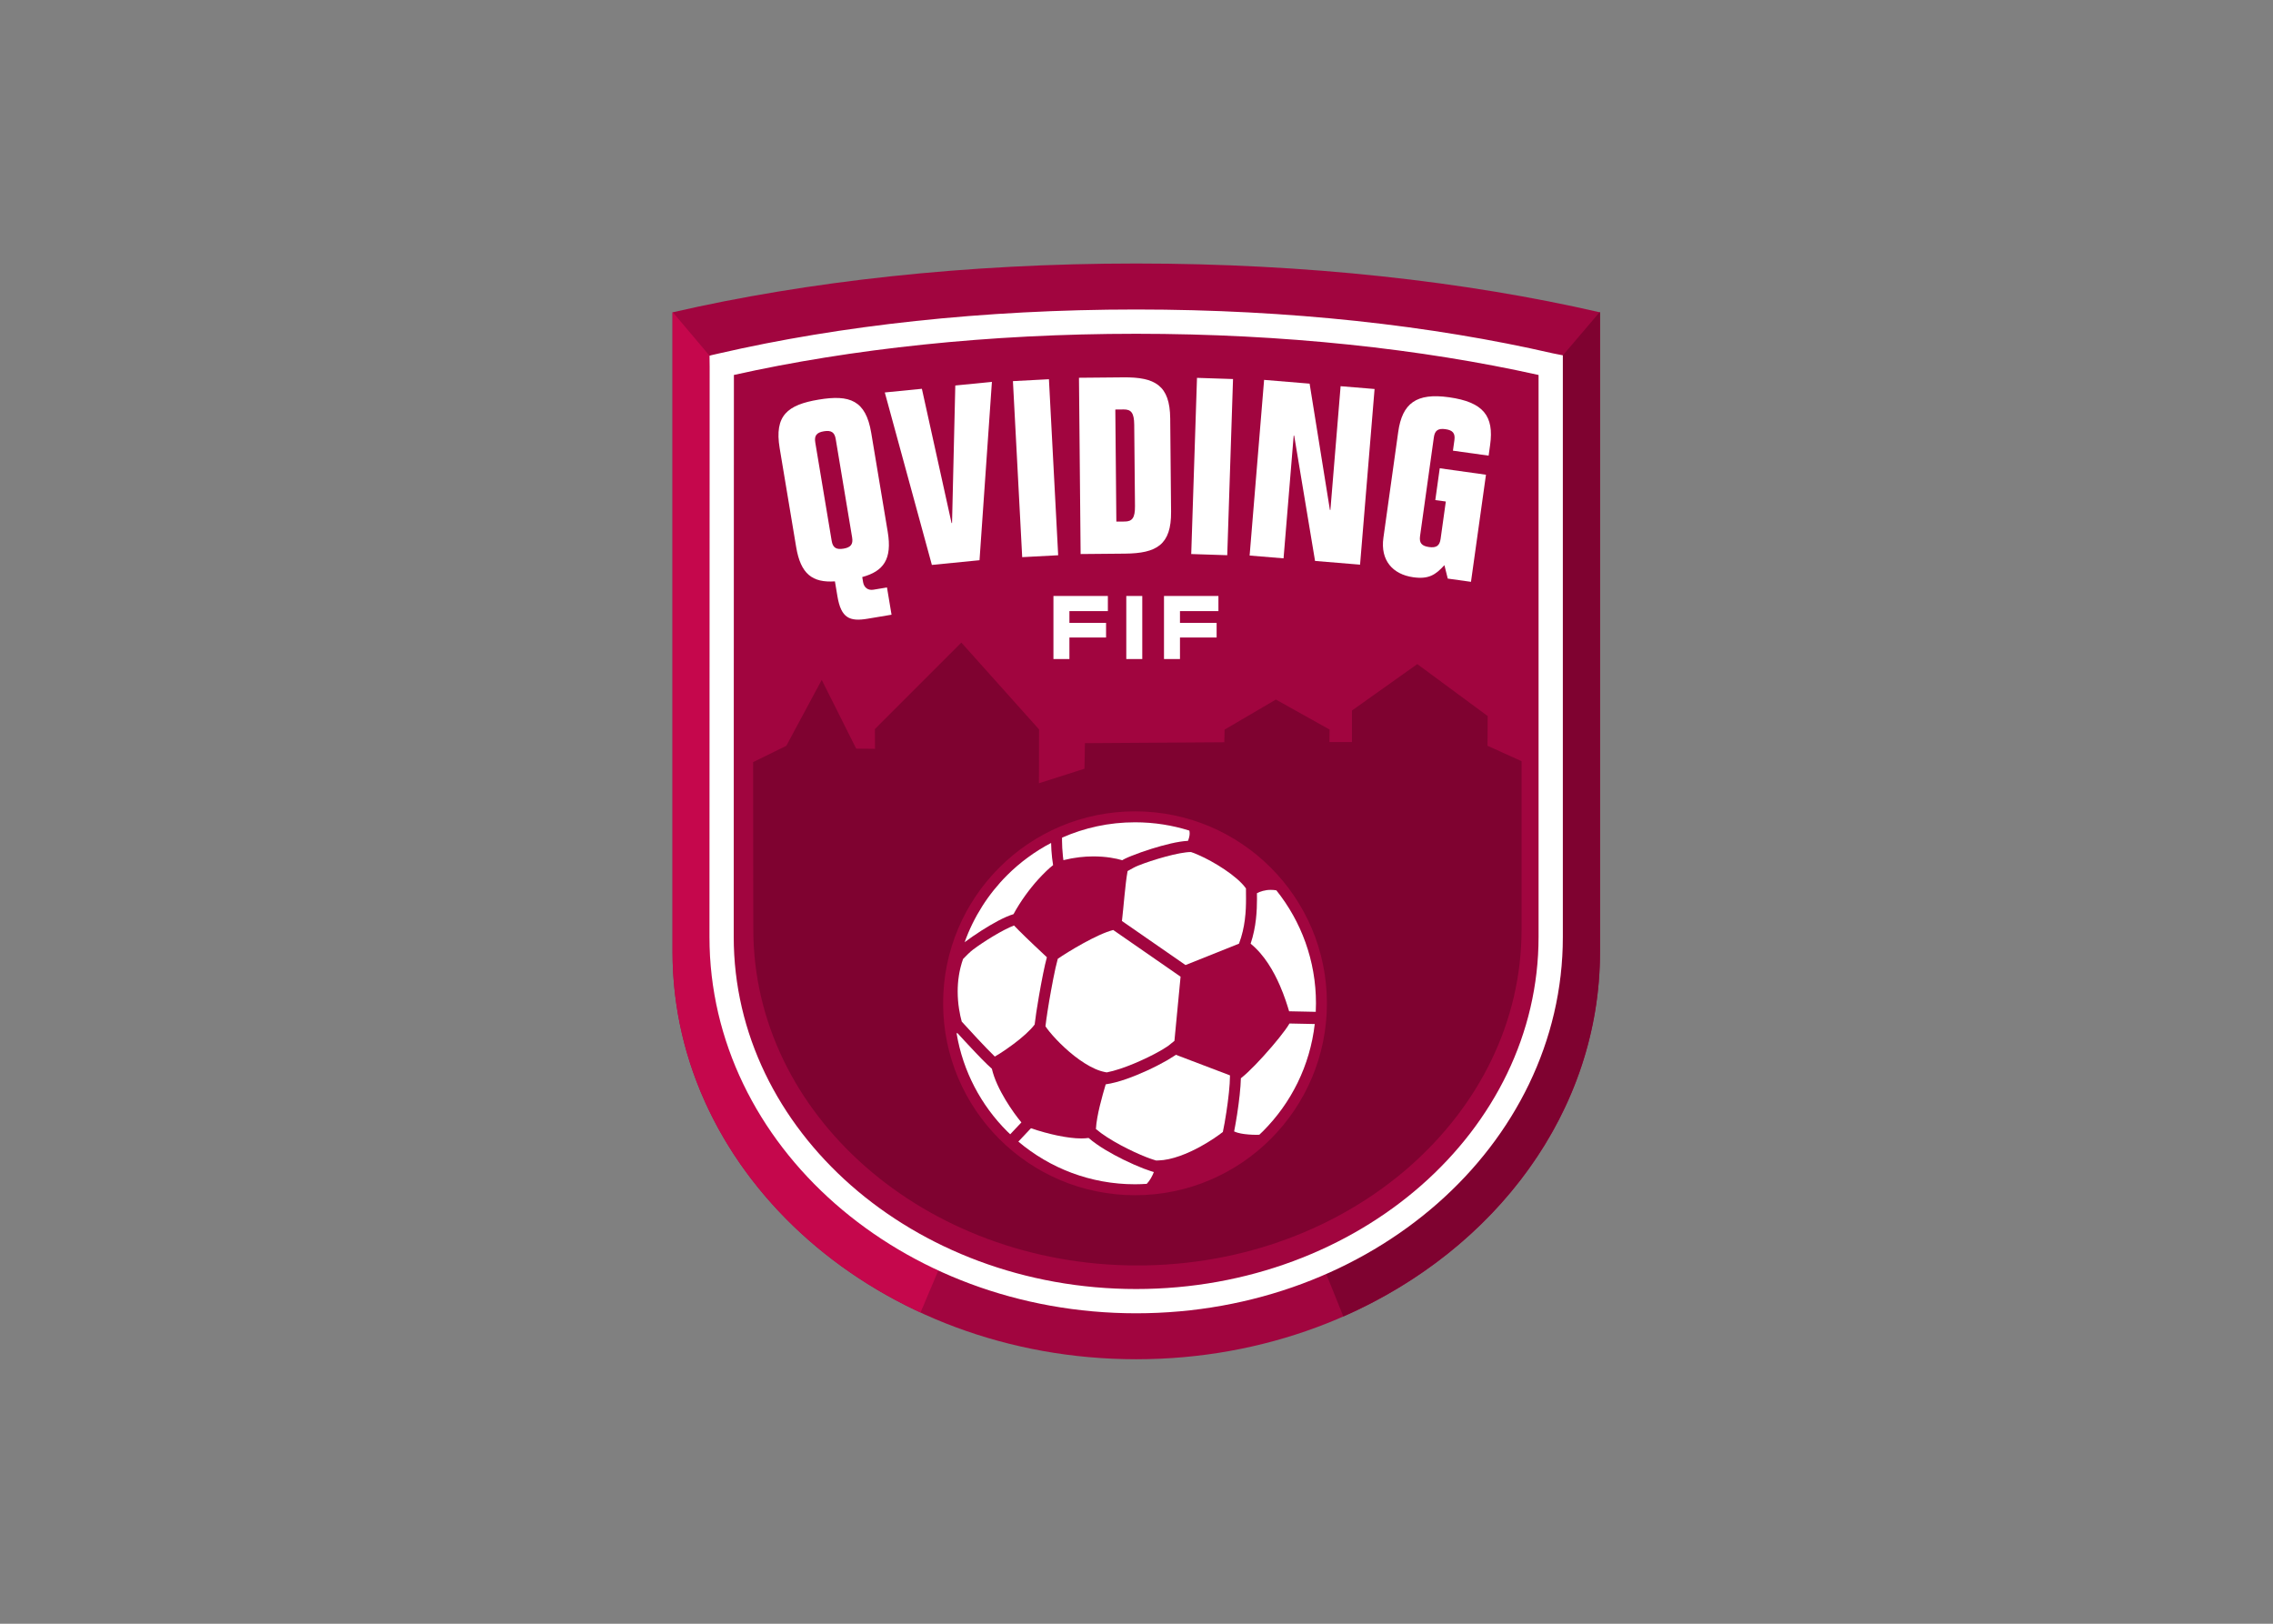 <svg clip-rule="evenodd" fill-rule="evenodd" stroke-linejoin="round" stroke-miterlimit="2" viewBox="0 0 560 400" xmlns="http://www.w3.org/2000/svg"><rect x="0" y="0" width="560" height="400" fill="#808080" stroke="none"/><g fill-rule="nonzero" transform="matrix(1.161 0 0 1.161 67.402 -275.452)"><path d="m178.271 408.919v.011c.016-.008.03-.008.043-.011z" fill="#9c145e"/><path d="m281.438 303.518c-28.472-6.557-62.203-10.353-98.368-10.353-36.166 0-69.893 3.796-98.366 10.353-.013 0-.03.002-.043.008v135.678c0 47.762 44.06 86.46 98.409 86.46 54.352 0 98.408-38.698 98.408-86.46v-135.678c-.014-.008-.026-.008-.04-.008" fill="#a1053f"/><path d="m281.478 439.206v-135.675c-.014-.002-.026-.008-.04-.008-.019-.003-.04-.009-.06-.014l-7.777 9.138v123.404c.002 22.157-10.239 42.188-26.641 56.589-6.872 6.03-14.833 11.073-23.583 14.92l3.635 9.025c32.292-14.179 54.467-43.497 54.467-77.379" fill="#7f0230"/><path d="m119.149 492.639c-16.402-14.401-26.648-34.432-26.644-56.589 0-1.355.027-113.638.04-120.932.003-.288-.03-2.384-.03-2.384l-7.787-9.22c-.007 0-.014 0-.023.003-.014 0-.031.002-.044.008v135.678c0 33.235 21.336 62.072 52.622 76.547l3.786-8.944c-8.099-3.743-15.49-8.522-21.919-14.169" fill="#c5074c"/><path d="m95.251 314.005v3.189c-.003 3.374-.006 8.196-.006 13.988-.007 11.587-.01 27.05-.017 42.554-.003 8.669-.003 17.355-.006 25.38-.004 20.692-.007 37.028-.007 37.544.003 21.121 9.742 40.267 25.648 54.228 15.9 13.945 37.947 22.621 62.344 22.621 24.401 0 46.445-8.676 62.344-22.621 15.907-13.961 25.646-33.107 25.649-54.228v-122.645c-25.572-5.698-55.717-8.995-87.993-8.995-32.258 0-62.391 3.294-87.955 8.985" fill="#a1053f"/><path d="m257.601 395.491.037-6.301-14.934-11.024-13.864 9.843v6.701h-4.786l.041-2.656-11.403-6.366-10.876 6.376-.067 2.683-29.572.194-.1 5.426-9.666 3.079.031-11.419-16.494-18.428-18.347 18.354.027 4.189-3.995-.044-7.314-14.578-7.512 13.981-7.046 3.464c-.006 19.2.044 35.002.044 35.482.003 19.602 9.024 37.369 23.76 50.321 14.729 12.942 35.153 20.994 57.753 20.994 22.607 0 43.027-8.052 57.756-20.994 14.733-12.952 23.757-30.719 23.757-50.321v-35.68z" fill="#7f0230"/><path d="m212.803 426.173c5.252 6.567 8.401 14.891 8.401 23.959 0 .61-.017 1.217-.047 1.817-1.342-.019-3.709-.077-5.658-.117-.342-1.15-.976-3.216-1.952-5.456-1.328-3.052-3.306-6.526-6.214-8.887 1.201-3.585 1.345-7.013 1.348-9.538 0-.416-.007-.805-.01-1.171.654-.365 1.788-.731 2.985-.714.376 0 .761.034 1.147.108zm-2.847 51.113c-.252.255-.517.496-.775.741-.208.009-.429.014-.671.014-.986 0-2.207-.077-3.239-.275-.571-.104-1.074-.268-1.439-.435.214-1.077.432-2.345.644-3.71.406-2.642.741-5.503.788-7.585l.111-.084c1.639-1.285 4.215-4.001 6.442-6.6 1.107-1.295 2.119-2.552 2.867-3.582.369-.51.671-.959.896-1.348 1.837.043 4.014.09 5.365.114-1.009 8.847-5.013 16.775-10.989 22.751zm-7.771-4.018c-.231 1.55-.503 3.042-.741 4.166-.882.701-2.636 1.938-4.705 3.072-2.743 1.515-6.12 2.9-8.954 2.974l-.503.017c-.01-.002-1.09-.315-2.113-.728-2.971-1.16-7.972-3.635-10.668-5.959.154-2.881 1.362-7.049 2.079-9.481 2.767-.399 5.97-1.64 8.77-2.917 1.613-.741 3.069-1.503 4.179-2.133.553-.319 1.019-.604 1.385-.849.164-.117.362-.238.56-.369l11.476 4.363c0 .054.003.101.003.155.003 1.861-.342 4.93-.768 7.69zm-16.889 15.179c-.825.054-1.656.09-2.495.09-9.44 0-18.069-3.407-24.76-9.054.889-.929 2.261-2.395 2.677-2.838 3.662 1.245 7.743 2.16 10.701 2.167.55-.003 1.056-.037 1.529-.108 2.026 1.744 4.789 3.317 7.362 4.592 1.596.784 3.102 1.435 4.292 1.898.597.228 1.11.409 1.533.543.201.054.429.134.667.205-.308.818-.832 1.804-1.506 2.505zm-29.652-11.161c-5.51-5.51-9.34-12.683-10.698-20.699.036-.073.077-.134.114-.191 1.049 1.144 2.448 2.663 3.799 4.085.912.959 1.798 1.871 2.556 2.602.382.366.711.678 1.012.939.986 4.323 4.571 9.36 6.268 11.389-.603.647-1.68 1.794-2.377 2.519-.225-.215-.453-.423-.674-.644zm-9.334-36.551c.587-.61 1.553-1.583 2.11-1.985 2.2-1.661 6.268-4.203 8.709-5.125.279.299.624.644 1.043 1.073 1.781 1.781 4.601 4.427 5.929 5.668-.486 1.761-1.133 5.061-1.676 8.196-.42 2.448-.768 4.682-.919 6.077-.879 1.207-2.71 2.827-4.481 4.138-1.049.789-2.079 1.493-2.887 2.006-.399.255-.745.463-1.006.61-.03.017-.054.03-.084.047-.007-.008-.013-.017-.02-.02-2.073-2.005-5.383-5.63-6.999-7.398-.379-1.371-.866-3.685-.862-6.412 0-2.119.298-4.487 1.143-6.875zm9.334-17.761c2.739-2.737 5.892-5.054 9.353-6.868.017.949.087 2.056.198 3.092.07.593.141 1.133.224 1.623-.895.688-1.945 1.71-3.149 3.018-1.774 1.962-3.705 4.534-5.255 7.388-2.035.611-4.517 2.043-6.804 3.488-1.312.839-2.519 1.68-3.438 2.371-.05.037-.09.07-.137.108 1.931-5.4 5.034-10.242 9.008-14.22zm10.714 17.929c.024-.081.044-.151.064-.222 2.143-1.472 8.29-5.228 11.758-6.1l14.293 9.907-1.304 13.619c-.56.443-1.231.972-1.268 1.023 0 0-.929.644-1.898 1.18-2.733 1.55-7.704 3.823-11.198 4.491l-.352-.067c-2.693-.486-5.986-2.774-8.565-5.165-1.295-1.19-2.422-2.401-3.237-3.404-.345-.416-.637-.815-.855-1.147.148-1.408.621-4.504 1.154-7.414.325-1.808.674-3.596.983-4.981.157-.694.305-1.287.425-1.72zm.963-25.917c4.739-2.09 9.97-3.257 15.48-3.257 4.018 0 7.888.617 11.523 1.758.044.164.071.345.074.556.02.503-.154 1.124-.352 1.624-2.227.117-5.044.861-7.687 1.673-1.576.493-3.048 1.016-4.178 1.469-.567.221-1.047.429-1.425.61-.272.148-.453.218-.665.362-1.284-.382-3.407-.808-6.137-.811-1.874 0-4.031.221-6.355.798-.037-.265-.07-.54-.097-.818-.124-1.13-.198-2.408-.195-3.324-.003-.251.007-.463.014-.64zm28.982 3.695c3.099 1.339 8.183 4.424 10.044 7.083 0 .641.013 1.372.013 2.187.004 2.616-.171 6.06-1.489 9.528l-11.355 4.544-13.492-9.347c.161-1.284.326-3.256.534-5.302.187-2.002.439-4.095.667-5.299.744-.429 1.68-.945 2.23-1.15 3.018-1.211 8.733-2.901 11.225-2.884.409.131.992.349 1.623.64zm-13.502-9.272c-22.489 0-40.723 18.233-40.723 40.723 0 22.489 18.234 40.723 40.723 40.726 22.49-.002 40.72-18.237 40.723-40.726-.003-22.49-18.233-40.723-40.723-40.723" fill="#a1053f"/><g fill="#fff"><path d="m165.49 363.709h11.55v3.213h-8.16v2.495h7.777v3.105h-7.777v4.568h-3.39z"/><path d="m180.95 363.709h3.391v13.381h-3.391z"/><path d="m188.952 363.709h11.55v3.213h-8.16v2.495h7.777v3.105h-7.777v4.568h-3.39z"/><path d="m118.432 352.015c.241 1.445.956 1.911 2.505 1.653s2.076-.932 1.834-2.378l-3.481-20.873c-.241-1.448-.956-1.911-2.508-1.653-1.55.255-2.076.929-1.831 2.374zm12.703 15.671-5.114.855c-3.773.631-5.597-.13-6.372-4.782l-.526-3.149c-4.779.319-7.271-1.549-8.227-7.284l-3.501-20.98c-1.154-6.926 1.653-9.196 8.267-10.299 6.613-1.104 10.01.134 11.164 7.059l3.498 20.977c.976 5.839-.886 8.381-5.406 9.611l.181 1.087c.191 1.137 1.043 1.791 2.18 1.6l2.89-.48z"/><path d="m152.434 318.277-2.629 37.846-10.111.999-9.991-36.595 7.871-.778 6.295 28.486.104-.008.691-29.177 7.77-.771"/><path d="m158.86 355.472-1.966-37.349 7.64-.403 1.962 37.35z"/><path d="m178.841 347.927 1.784-.012c1.569-.017 2.193-.754 2.17-3.27l-.161-17.284c-.024-2.515-.661-3.243-2.231-3.23l-1.78.017zm-7.932-30.518 9.431-.087c6.707-.064 9.863 1.686 9.93 8.709l.184 19.8c.064 7.019-3.062 8.83-9.766 8.894l-9.43.087z"/><path d="m194.73 354.812 1.224-37.383 7.646.251-1.227 37.38z"/><path d="m226.429 319.199 7.207.594-3.079 37.272-9.551-.788-4.43-26.591-.104-.008-2.15 26.047-7.2-.593 3.072-37.272 9.658.798 4.306 26.792.104.008z"/><path d="m254.096 360.707-4.93-.687-.711-2.851c-1.874 2.066-3.333 3.025-6.603 2.569-4.41-.617-7.002-3.625-6.345-8.347l3.142-22.466c.855-6.124 3.867-8.347 10.769-7.381 7.314 1.022 9.598 3.987 8.739 10.107l-.318 2.284-7.573-1.056.312-2.234c.201-1.452-.342-2.112-1.898-2.327-1.556-.221-2.26.265-2.462 1.717l-2.931 20.963c-.204 1.453.339 2.11 1.895 2.328s2.26-.265 2.465-1.72l1.107-7.939-2.23-.308.942-6.748 9.809 1.372z"/><path d="m163.796 455.018c.218.332.51.731.855 1.147.815 1.003 1.942 2.213 3.237 3.404 2.579 2.391 5.872 4.678 8.565 5.164l.352.067c3.494-.667 8.465-2.941 11.198-4.49.969-.537 1.898-1.181 1.898-1.181.037-.05.708-.58 1.268-1.023l1.304-13.619-14.293-9.906c-3.468.872-9.615 4.628-11.758 6.1-.02.07-.04.141-.064.221-.12.433-.268 1.026-.426 1.721-.308 1.385-.657 3.172-.982 4.98-.533 2.911-1.006 6.006-1.154 7.415"/><path d="m150.211 434.715c2.287-1.445 4.769-2.877 6.804-3.488 1.55-2.854 3.481-5.426 5.255-7.388 1.204-1.308 2.254-2.33 3.149-3.018-.083-.49-.154-1.03-.224-1.623-.111-1.036-.181-2.143-.198-3.092-3.461 1.814-6.614 4.131-9.353 6.868-3.974 3.977-7.077 8.82-9.008 14.219.047-.037.087-.07.137-.107.919-.691 2.126-1.533 3.438-2.371"/><path d="m153.028 461.42c.007.002.013.009.02.02.03-.017.054-.03.084-.047.261-.148.607-.356 1.006-.611.808-.513 1.838-1.217 2.887-2.005 1.771-1.311 3.602-2.931 4.481-4.138.151-1.395.499-3.629.919-6.077.543-3.136 1.19-6.436 1.676-8.196-1.328-1.241-4.148-3.887-5.929-5.668-.419-.429-.764-.775-1.043-1.073-2.441.922-6.509 3.464-8.709 5.124-.557.403-1.523 1.375-2.11 1.986-.845 2.387-1.143 4.755-1.143 6.874-.004 2.727.483 5.041.862 6.413 1.616 1.767 4.926 5.392 6.999 7.398"/><path d="m181.225 422.075c-.228 1.204-.48 3.297-.667 5.299-.208 2.046-.373 4.018-.534 5.302l13.492 9.347 11.355-4.544c1.318-3.468 1.493-6.912 1.49-9.528 0-.815-.014-1.546-.014-2.187-1.861-2.659-6.945-5.744-10.044-7.083-.63-.291-1.214-.509-1.623-.64-2.492-.017-8.206 1.673-11.225 2.884-.55.205-1.485.721-2.23 1.15"/><path d="m167.599 419.768c2.324-.577 4.481-.798 6.355-.798 2.73.002 4.853.429 6.138.811.211-.144.392-.214.664-.362.379-.181.858-.389 1.425-.61 1.13-.453 2.602-.976 4.178-1.469 2.643-.812 5.46-1.556 7.687-1.673.198-.5.372-1.121.352-1.624-.003-.211-.03-.392-.074-.556-3.635-1.141-7.505-1.758-11.523-1.758-5.51 0-10.741 1.167-15.48 3.257-.007.177-.017.389-.013.64-.003.916.07 2.194.194 3.324.027.278.06.553.097.818"/><path d="m152.427 464.022c-.301-.261-.63-.573-1.012-.939-.758-.731-1.644-1.643-2.556-2.602-1.351-1.422-2.75-2.941-3.799-4.085-.037.057-.078.118-.114.192 1.358 8.015 5.188 15.188 10.698 20.698.221.222.449.43.674.644.697-.724 1.774-1.871 2.377-2.518-1.697-2.029-5.282-7.067-6.268-11.389"/><path d="m184.602 485.194c-1.19-.463-2.696-1.113-4.292-1.898-2.573-1.275-5.336-2.847-7.362-4.591-.473.07-.979.103-1.529.107-2.958-.008-7.039-.922-10.701-2.166-.416.442-1.788 1.908-2.677 2.837 6.691 5.647 15.32 9.055 24.76 9.055.839 0 1.67-.037 2.495-.091.674-.701 1.198-1.687 1.506-2.505-.238-.07-.466-.151-.667-.205-.423-.134-.936-.315-1.533-.543"/><path d="m208.681 427.951c-.003 2.525-.147 5.953-1.348 9.538 2.908 2.361 4.886 5.835 6.214 8.887.976 2.24 1.61 4.306 1.952 5.456 1.949.04 4.316.097 5.658.117.03-.6.047-1.207.047-1.817 0-9.068-3.149-17.392-8.401-23.959-.386-.073-.772-.107-1.147-.107-1.197-.017-2.331.349-2.985.714.003.366.01.755.01 1.171"/><path d="m191.474 461.061c-.198.131-.396.252-.56.369-.366.245-.832.53-1.385.849-1.11.63-2.566 1.391-4.179 2.132-2.8 1.278-6.003 2.519-8.77 2.918-.717 2.432-1.925 6.6-2.079 9.481 2.696 2.324 7.697 4.799 10.668 5.959 1.023.413 2.103.725 2.113.728l.503-.017c2.834-.074 6.211-1.459 8.954-2.975 2.069-1.133 3.823-2.371 4.705-3.072.238-1.123.51-2.615.741-4.165.426-2.76.772-5.828.768-7.69 0-.053-.003-.1-.003-.154z"/><path d="m214.684 455.769c-.748 1.03-1.76 2.287-2.867 3.582-2.227 2.599-4.803 5.315-6.442 6.6l-.111.084c-.047 2.082-.382 4.943-.788 7.586-.212 1.365-.43 2.632-.644 3.709.365.168.868.332 1.439.436 1.032.198 2.253.275 3.239.275.242 0 .463-.009.671-.014.258-.245.523-.487.775-.742 5.976-5.976 9.98-13.904 10.989-22.751-1.351-.025-3.528-.07-5.365-.114-.225.389-.527.839-.896 1.349"/><path d="m97.663 374.88c.003-15.075.006-30.106.013-41.371 0-5.63.003-10.315.007-13.599v-3.098c24.81-5.534 54.053-8.737 85.359-8.737 31.32 0 60.577 3.206 85.394 8.743v119.232c0 20.534-9.454 39.147-24.891 52.719-15.43 13.555-36.823 21.993-60.503 21.993-23.676 0-45.072-8.438-60.506-21.993-15.433-13.572-24.887-32.185-24.89-52.719 0-.5.003-16.383.01-36.498 0-7.804.003-16.248.006-24.672zm173.842-62.646c-25.662-5.906-55.969-9.31-88.462-9.31-32.514 0-62.841 3.408-88.509 9.32l-1.566.359-.463.13s.03 2.096.03 2.385c-.013 7.294-.04 119.577-.04 120.932-.004 22.157 10.238 42.188 26.644 56.589 16.406 14.41 39 23.271 63.904 23.274 24.904-.002 47.494-8.864 63.903-23.274 16.403-14.401 26.645-34.432 26.641-56.589v-123.404z"/></g></g></svg>